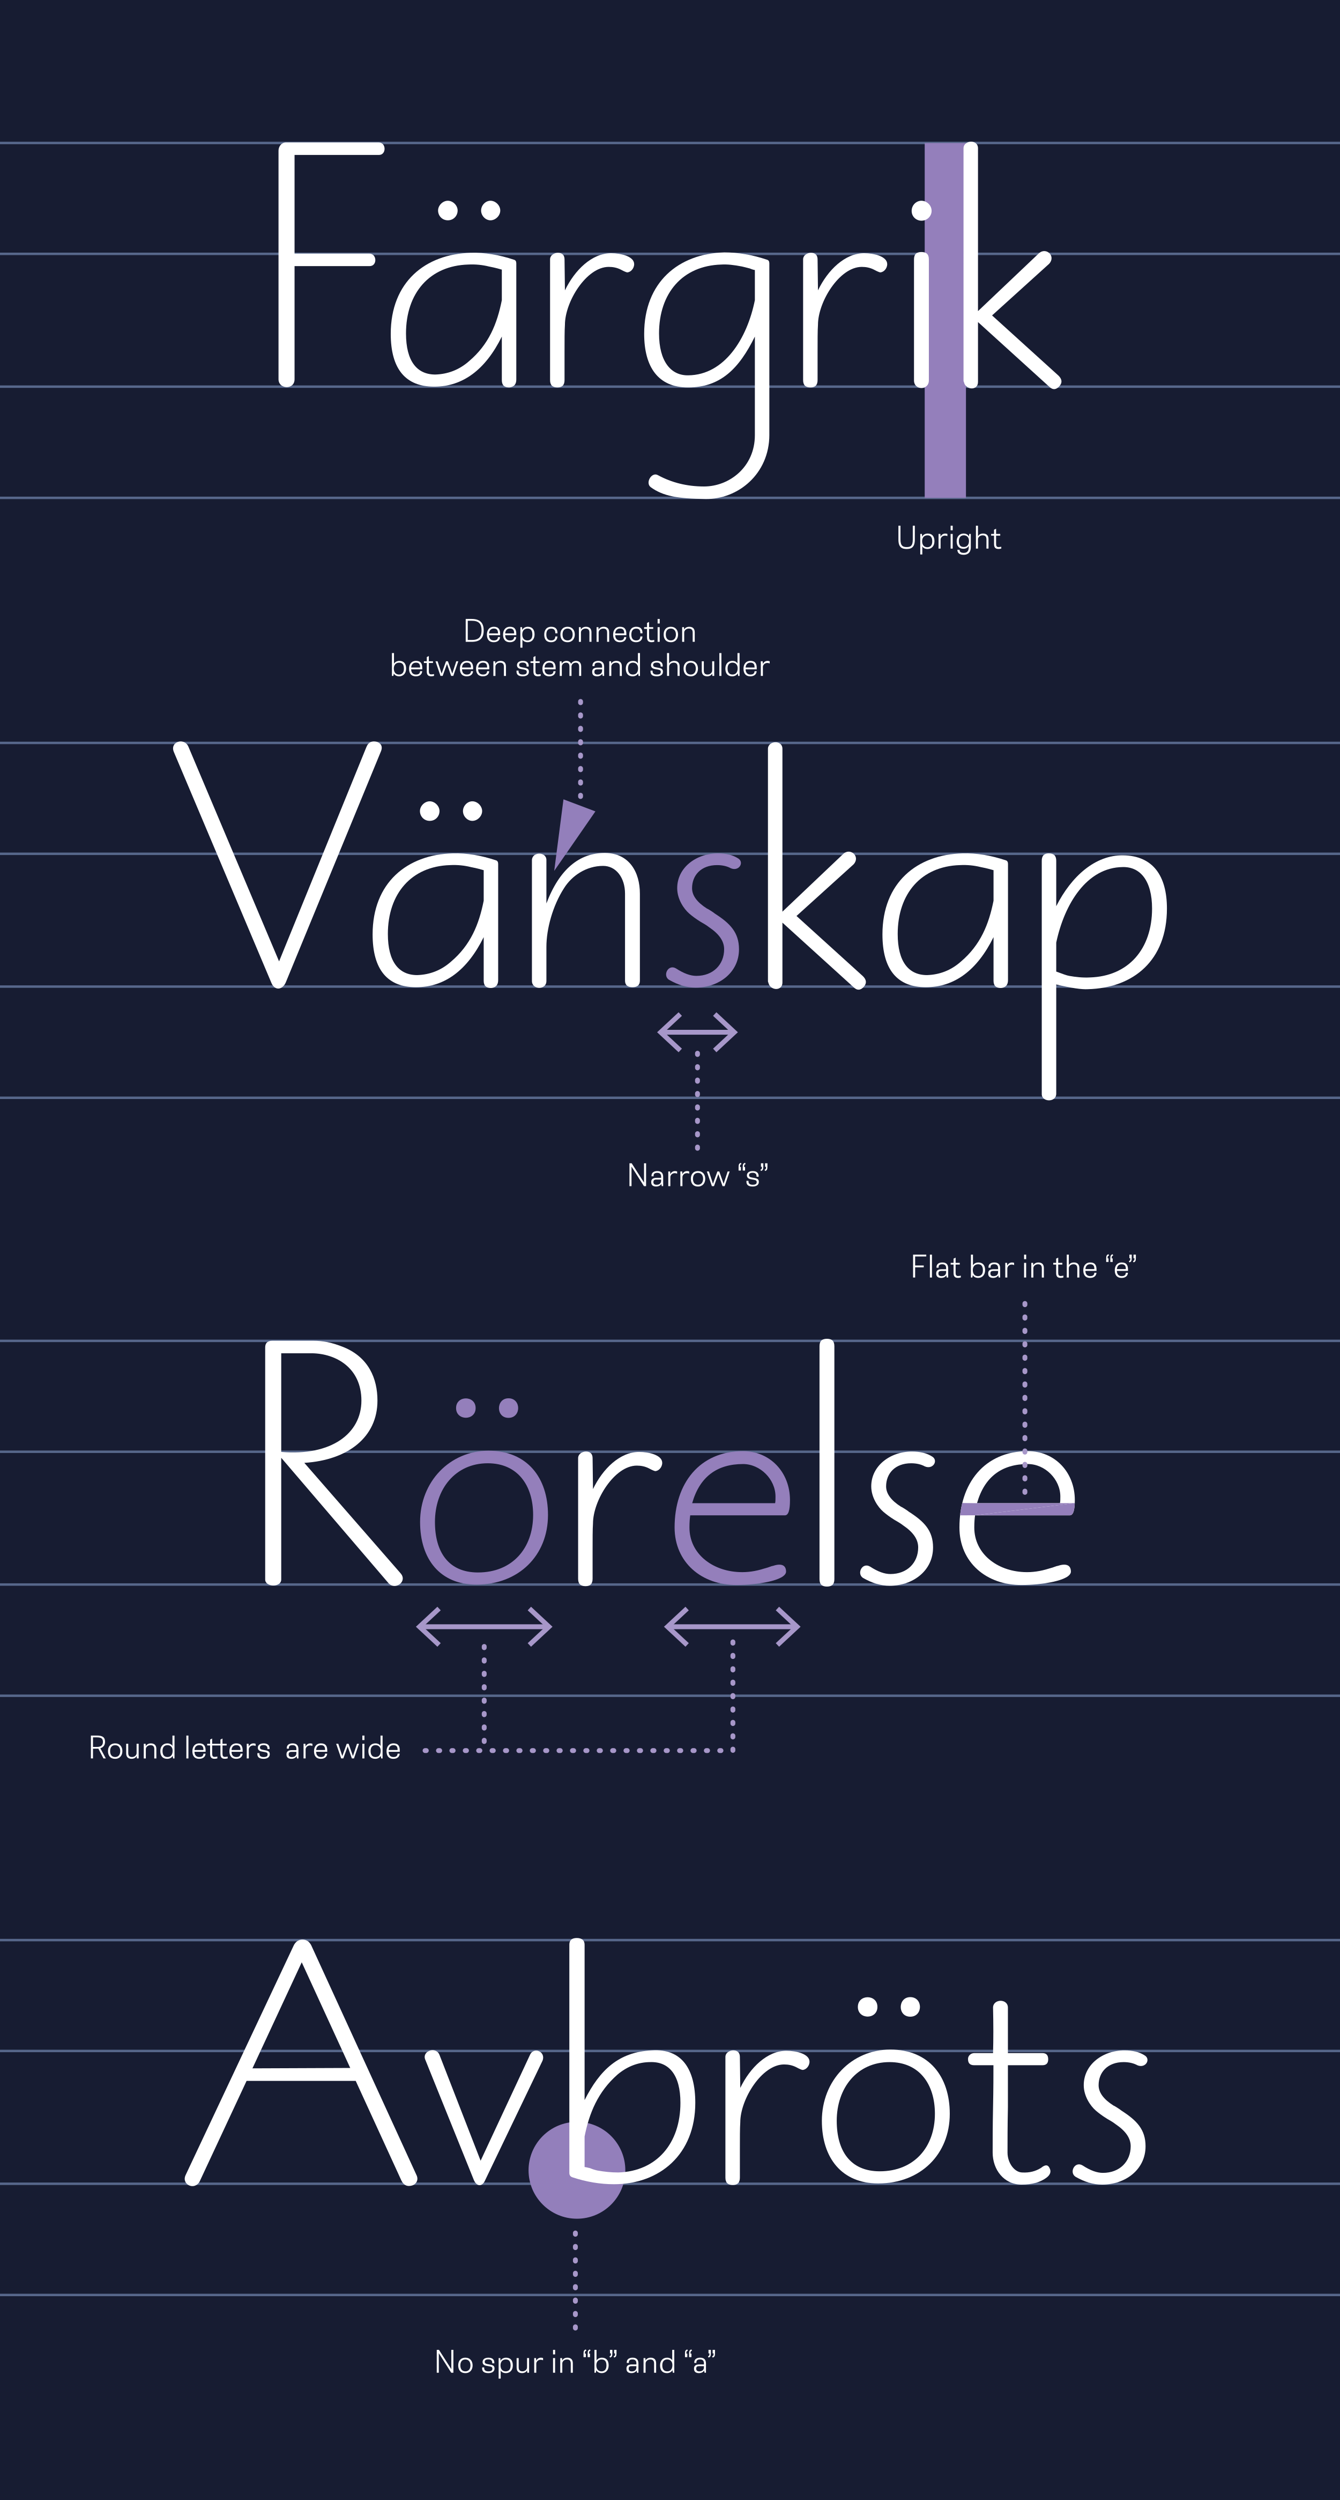 <?xml version="1.0" encoding="UTF-8"?><svg xmlns="http://www.w3.org/2000/svg" viewBox="0 0 1920 3580"><defs><style>.cls-1{fill:#fff;}.cls-2{fill:#937fbb;}.cls-3{fill:#a797c9;}.cls-4{fill:#171c32;}.cls-5{fill:#947fbb;}.cls-6,.cls-7{stroke:#a797c9;stroke-linecap:round;stroke-width:7px;}.cls-6,.cls-7,.cls-8{fill:none;stroke-miterlimit:10;}.cls-7{stroke-dasharray:0 0 1.74 17.45;}.cls-8{stroke:#57678b;stroke-width:3.5px;}</style></defs><g id="Background"><rect class="cls-4" width="1920" height="3580"/></g><g id="Horizontal_Guides"><line class="cls-8" y1="204.72" x2="1920" y2="204.72"/><line class="cls-8" y1="363.48" x2="1920" y2="363.48"/><line class="cls-8" x1="1920" y1="553.63" y2="553.63"/><line class="cls-8" y1="712.86" x2="1920" y2="712.86"/><line class="cls-8" y1="1063.74" x2="1920" y2="1063.74"/><line class="cls-8" y1="1222.51" x2="1920" y2="1222.51"/><line class="cls-8" x1="1920" y1="1412.66" y2="1412.66"/><line class="cls-8" y1="1571.89" x2="1920" y2="1571.89"/><line class="cls-8" y1="1919.93" x2="1920" y2="1919.93"/><line class="cls-8" y1="2078.69" x2="1920" y2="2078.69"/><line class="cls-8" x1="1920" y1="2268.84" y2="2268.84"/><line class="cls-8" y1="2428.07" x2="1920" y2="2428.07"/><line class="cls-8" y1="2777.93" x2="1920" y2="2777.93"/><line class="cls-8" y1="2936.69" x2="1920" y2="2936.69"/><line class="cls-8" x1="1920" y1="3126.84" y2="3126.84"/><line class="cls-8" y1="3286.07" x2="1920" y2="3286.07"/></g><g id="Info"><circle class="cls-2" cx="826.66" cy="3107.57" r="69.33"/><rect class="cls-5" x="1324.96" y="204.79" width="59.11" height="508.14"/><path class="cls-1" d="m422.05,221.86v141.24h107.05c11.21,0,11.77,17.93.56,17.93h-107.61v161.97c0,15.69-22.98,14.57-22.98,0V215.69c0-6.16,4.48-11.77,10.65-11.77h132.83c11.21,0,11.21,17.93.56,17.93h-121.06Z"/><path class="cls-1" d="m719.04,544.12v-62.21c-23.54,47.64-56.05,71.74-96.96,71.74s-62.21-25.22-62.21-75.66c0-73.98,49.32-114.33,114.89-116.02,19.62-.56,40.35,2.8,62.21,10.09,1.68.56,2.8,2.24,2.8,5.04v166.46c0,6.73-3.36,10.65-10.09,11.21-7.29,0-10.65-3.36-10.65-10.65Zm0-158.05c-9.53-2.8-15.69-3.92-18.5-4.48-8.97-2.24-19.05-3.36-29.7-2.8-55.49,1.68-89.11,40.91-89.11,98.64,0,39.79,15.69,58.85,42.03,58.85,17.93-.56,34.19-6.73,48.2-19.06,28.58-24.1,40.35-53.8,47.08-87.43v-43.72Zm-63.33-84.63c0,7.29-5.6,14.01-14.01,14.01s-14.01-6.73-14.01-14.01,6.72-14.01,14.01-14.01,14.01,6.73,14.01,14.01Zm61.09,0c0,7.29-6.72,14.01-14.01,14.01s-13.45-6.73-13.45-14.01,6.16-14.01,13.45-14.01,14.01,6.73,14.01,14.01Z"/><path class="cls-1" d="m889.59,386.07c-5.6-2.8-11.21-3.92-17.37-3.92-31.95,0-62.77,49.88-62.77,82.95-.56,8.41-.56,21.86-.56,39.23v39.79c0,7.29-3.36,10.65-10.09,10.65-7.29,0-10.65-3.36-10.65-10.65v-172.62c0-6.16,6.16-9.53,11.21-9.53,6.17,0,9.53,3.36,9.53,9.53l.56,44.28c14.01-29.14,38.67-53.24,66.13-53.24,14.01,0,33.07,4.49,33.07,15.69,0,6.16-5.04,11.77-10.09,11.77-.56,0-3.92-1.12-8.97-3.92Z"/><path class="cls-1" d="m1102.35,622.59c0,56.05-44.84,92.48-91.36,91.91-39.79-.56-60.53-3.92-78.47-16.81-8.41-6.16,1.12-22.42,10.09-17.38,19.62,10.65,41.47,16.25,66.13,16.25,36.43,0,72.86-28.02,72.86-73.42v-141.23c-22.42,45.4-48.76,72.86-95.84,72.86-42.6,0-62.77-29.14-62.77-76.78,0-73.98,49.32-114.89,114.89-116.58,19.62,0,40.35,3.36,61.65,10.65,1.68.56,2.8,2.24,2.8,5.04v245.48Zm-20.74-235.95c-.56,0-3.36-.56-7.29-2.24-4.48-1.12-8.41-2.24-11.21-2.8-11.21-2.24-21.3-3.36-29.71-2.8-55.49,1.68-89.11,40.91-89.11,98.64,0,39.79,16.81,60.53,42.03,59.97,51.56-.56,84.07-52.12,95.28-107.61v-43.16Z"/><path class="cls-1" d="m1252.16,386.07c-5.6-2.8-11.21-3.92-17.37-3.92-31.95,0-62.77,49.88-62.77,82.95-.56,8.41-.56,21.86-.56,39.23v39.79c0,7.29-3.36,10.65-10.09,10.65-7.29,0-10.65-3.36-10.65-10.65v-172.62c0-6.16,6.16-9.53,11.21-9.53,6.16,0,9.53,3.36,9.53,9.53l.56,44.28c14.01-29.14,38.67-53.24,66.13-53.24,14.01,0,33.07,4.49,33.07,15.69,0,6.16-5.04,11.77-10.09,11.77-.56,0-3.92-1.12-8.97-3.92Z"/><path class="cls-1" d="m1306.25,302c0-8.4,6.73-14.57,14.01-14.57s14.57,6.17,14.57,14.57c0,7.29-6.17,14.01-14.57,14.01-7.29,0-14.01-5.6-14.01-14.01Zm3.36,69.5c0-7.29,3.36-10.65,10.65-10.65s10.65,3.36,10.65,10.65v173.18c0,14.57-21.3,14.57-21.3,0v-173.18Z"/><path class="cls-1" d="m1503.31,553.65l-102-92.48v85.75c0,12.89-17.93,11.77-20.18,0-.56-.56-.56-1.68-.56-2.8V212.33c0-11.77,20.74-13.45,20.74,0v233.15l87.43-82.95c10.09-8.97,24.66,3.92,14.57,15.13l-81.83,73.98,95.28,86.31c5.04,5.04,5.6,10.09,1.12,15.13-4.48,5.04-9.53,5.61-14.57.56Z"/><path class="cls-1" d="m409.4,1406.85c-5.04,11.21-16.25,11.77-20.74,0l-139.55-330.11c-6.16-14.57,14.57-21.3,20.74-7.85l130.03,307.69,124.98-306.57c2.8-7.29,7.85-9.53,15.13-7.85,6.16,2.24,8.4,6.73,6.16,12.89l-136.75,331.79Z"/><path class="cls-1" d="m693.06,1404.04v-62.21c-23.54,47.64-56.05,71.74-96.96,71.74s-62.21-25.22-62.21-75.66c0-73.98,49.32-114.33,114.89-116.02,19.62-.56,40.35,2.8,62.21,10.09,1.68.56,2.8,2.24,2.8,5.04v166.46c0,6.73-3.36,10.65-10.09,11.21-7.29,0-10.65-3.36-10.65-10.65Zm0-158.05c-9.53-2.8-15.69-3.92-18.5-4.48-8.97-2.24-19.05-3.36-29.7-2.8-55.49,1.68-89.11,40.91-89.11,98.64,0,39.79,15.69,58.85,42.03,58.85,17.93-.56,34.19-6.73,48.2-19.06,28.58-24.1,40.35-53.8,47.08-87.43v-43.72Zm-63.33-84.63c0,7.29-5.6,14.01-14.01,14.01s-14.01-6.73-14.01-14.01,6.72-14.01,14.01-14.01,14.01,6.73,14.01,14.01Zm61.09,0c0,7.29-6.72,14.01-14.01,14.01s-13.45-6.73-13.45-14.01,6.16-14.01,13.45-14.01,14.01,6.73,14.01,14.01Z"/><path class="cls-1" d="m895.56,1279.62c0-22.98-12.89-39.79-31.38-39.79-24.1,0-44.84,14.01-56.05,31.95-16.25,25.22-25.22,58.29-25.22,84.07v48.76c0,13.45-20.74,12.89-20.74,0v-172.62c0-12.89,20.74-12.89,20.74-.56v62.21c18.5-48.76,47.08-72.86,84.63-72.3,34.19.56,49.32,27.46,49.32,58.29v124.42c0,6.17-3.36,9.53-10.65,9.53s-10.65-3.36-10.65-9.53v-124.42Z"/><path class="cls-5" d="m958.55,1402.92c-9.53-6.17-1.12-22.98,10.09-16.25,11.21,7.29,20.74,10.65,29.14,10.65,24.1,0,39.79-16.25,39.79-38.11,0-11.77-7.29-21.86-21.29-31.38-5.04-3.92-9.53-6.17-12.33-7.85-7.29-4.49-12.33-8.41-16.25-11.77-7.85-6.73-17.38-20.74-17.38-36.43,0-29.71,27.46-49.88,58.29-49.88,11.77,0,21.3,2.24,29.15,7.29,8.97,5.6,1.12,19.06-10.65,14.01-5.04-2.8-11.77-4.49-19.62-4.49-22.98,0-35.87,14.57-35.87,33.07,0,10.65,7.29,20.18,21.3,29.14,1.68.56,3.92,2.24,6.72,3.92,2.8,1.68,4.49,3.36,5.6,3.92,20.74,13.45,33.63,26.34,33.63,50.44,0,33.63-29.14,54.93-62.21,54.93-12.89,0-25.22-3.92-38.11-11.21Z"/><path class="cls-1" d="m1223.09,1413.57l-102-92.48v85.75c0,12.89-17.93,11.77-20.18,0-.56-.56-.56-1.68-.56-2.8v-331.79c0-11.77,20.74-13.45,20.74,0v233.15l87.43-82.95c10.09-8.97,24.66,3.92,14.57,15.13l-81.83,73.98,95.28,86.31c5.04,5.04,5.6,10.09,1.12,15.13-4.48,5.04-9.53,5.61-14.57.56Z"/><path class="cls-1" d="m1423.57,1404.04v-62.21c-23.54,47.64-56.05,71.74-96.96,71.74s-62.21-25.22-62.21-75.66c0-73.98,49.32-114.33,114.89-116.02,19.62-.56,40.35,2.8,62.21,10.09,1.68.56,2.8,2.24,2.8,5.04v166.46c0,6.73-3.36,10.65-10.09,11.21-7.29,0-10.65-3.36-10.65-10.65Zm0-158.05c-9.53-2.8-15.69-3.92-18.5-4.48-8.97-2.24-19.05-3.36-29.7-2.8-55.49,1.68-89.11,40.91-89.11,98.64,0,39.79,15.69,58.85,42.03,58.85,17.93-.56,34.19-6.73,48.2-19.06,28.58-24.1,40.35-53.8,47.08-87.43v-43.72Z"/><path class="cls-1" d="m1513.41,1409.65v156.37c0,12.89-20.74,12.33-20.74.56v-334.03c0-7.29,3.36-10.65,10.09-10.65,7.29,0,10.65,3.36,10.65,10.65v65.01c21.86-43.16,56.05-73.42,95.84-72.86,42.6.56,62.77,29.15,62.77,76.22,0,73.98-47.64,113.77-113.21,115.45-8.97.56-24.1-1.68-45.4-6.72Zm0-59.97v41.47c8.97,3.36,15.13,5.6,18.5,6.17,9.53,1.68,19.62,2.8,29.7,2.24,55.49-1.68,89.11-40.91,89.11-98.64,0-39.79-16.81-59.97-42.03-59.41-51.56.56-83.51,52.68-95.28,108.17Z"/><path class="cls-1" d="m573.89,2252.67c10.65,11.77-7.85,25.22-17.38,14.01l-153.56-179.35v174.3c0,11.77-22.98,11.21-22.98,0v-332.35c0-6.17,3.36-9.53,10.09-9.53h58.85c13.45,0,26.34,2.24,44.28,9.53,34.75,14.57,47.64,44.27,47.64,76.22,0,52.12-42.03,85.19-104.8,89.11l137.87,158.05Zm-170.94-314.98v141.24c71.74,6.17,114.89-26.34,114.89-73.42s-36.43-67.25-70.62-67.82h-44.27Z"/><path class="cls-5" d="m601.91,2179.25c0-57.73,42.6-102,98.08-102s85.19,38.67,85.19,91.92c0,58.29-42.03,99.76-102.56,99.76-52.12,0-80.71-36.43-80.71-89.67Zm21.3,0c0,42.6,19.05,72.3,61.65,72.3,49.32,0,79.02-34.75,79.02-82.38,0-42.6-22.42-73.98-65.01-73.98-46.52,0-75.66,36.99-75.66,84.07Zm30.27-163.09c0-18.49,28.02-18.49,28.02,0s-28.02,18.49-28.02,0Zm75.1-14.01c18.5,0,18.5,28.02,0,28.02s-17.93-28.02,0-28.02Z"/><path class="cls-1" d="m929.79,2102.47c-5.6-2.8-11.21-3.92-17.37-3.92-31.95,0-62.77,49.88-62.77,82.95-.56,8.41-.56,21.86-.56,39.23v39.79c0,7.29-3.36,10.65-10.09,10.65-7.29,0-10.65-3.36-10.65-10.65v-172.62c0-6.16,6.16-9.53,11.21-9.53,6.16,0,9.53,3.36,9.53,9.53l.56,44.28c14.01-29.14,38.67-53.24,66.13-53.24,14.01,0,33.07,4.49,33.07,15.69,0,6.16-5.04,11.77-10.09,11.77-.56,0-3.92-1.12-8.97-3.92Z"/><path class="cls-5" d="m988.98,2169.73c-.56,3.92-1.12,9.53-1.12,17.38,0,37.55,32.51,62.21,71.18,63.89,11.77.56,23.54-1.12,35.87-5.04,1.68-.56,4.49-1.12,7.29-2.24,2.8-1.12,5.04-1.68,5.61-1.68,3.36-1.12,6.16-1.68,8.97-1.68,6.16,0,9.53,3.36,9.53,10.09-.56,12.89-42.6,19.05-70.06,19.05-51,.56-89.67-32.51-89.67-82.38,0-63.33,35.87-109.29,98.08-109.29,38.67,0,67.25,30.26,67.25,70.06,0,14.57-2.24,21.86-7.29,21.86h-135.63Zm2.8-17.38h118.82c.56-2.24.56-5.6.56-9.53,0-24.66-21.86-46.52-46.52-46.52-37.55,0-62.21,18.49-72.86,56.05Z"/><path class="cls-1" d="m1174.22,1927.61c0-7.29,3.36-10.65,10.65-10.65s10.65,3.36,10.65,10.65v333.47c0,7.29-3.36,10.65-10.65,10.65s-10.65-3.36-10.65-10.65v-333.47Z"/><path class="cls-1" d="m1236.59,2259.4c-9.53-6.17-1.12-22.98,10.09-16.25,11.21,7.29,20.74,10.65,29.14,10.65,24.1,0,39.79-16.25,39.79-38.11,0-11.77-7.29-21.86-21.3-31.38-5.04-3.92-9.53-6.17-12.33-7.85-7.29-4.49-12.33-8.41-16.25-11.77-7.85-6.73-17.38-20.74-17.38-36.43,0-29.71,27.46-49.88,58.29-49.88,11.77,0,21.3,2.24,29.15,7.29,8.97,5.6,1.12,19.06-10.65,14.01-5.04-2.8-11.77-4.49-19.62-4.49-22.98,0-35.87,14.57-35.87,33.07,0,10.65,7.29,20.18,21.3,29.14,1.68.56,3.92,2.24,6.72,3.92,2.8,1.68,4.49,3.36,5.61,3.92,20.74,13.45,33.63,26.34,33.63,50.44,0,33.63-29.14,54.93-62.21,54.93-12.89,0-25.22-3.92-38.11-11.21Z"/><path class="cls-1" d="m1397.11,2169.73c-.56,3.92-1.12,9.53-1.12,17.38,0,37.55,32.51,62.21,71.18,63.89,11.77.56,23.54-1.12,35.87-5.04,1.68-.56,4.49-1.12,7.29-2.24,2.8-1.12,5.04-1.68,5.61-1.68,3.36-1.12,6.16-1.68,8.97-1.68,6.16,0,9.53,3.36,9.53,10.09-.56,12.89-42.6,19.05-70.06,19.05-51,.56-89.67-32.51-89.67-82.38,0-63.33,35.87-109.29,98.08-109.29,38.67,0,67.25,30.26,67.25,70.06,0,14.57-2.24,21.86-7.29,21.86h-135.63Zm2.8-17.38h118.82c.56-2.24.56-5.6.56-9.53,0-24.66-21.86-46.52-46.52-46.52-37.55,0-62.21,18.49-72.86,56.05Z"/><path class="cls-1" d="m575.25,3122.45l-65.57-142.92h-156.37l-67.25,144.04c-7.29,13.45-26.34,4.48-20.18-8.97l155.25-329.55c2.8-5.04,6.73-7.85,12.33-7.85s9.53,2.8,12.33,7.85l151.32,330.11c2.8,6.73-1.12,12.33-6.16,14.01-7.29,2.24-12.33,0-15.69-6.73Zm-142.91-312.74l-70.62,151.88,140.11-.56-69.49-151.32Z"/><path class="cls-1" d="m694.81,3122.45c-3.92,8.41-11.21,8.97-15.69-.56l-69.5-172.06c-6.16-12.89,15.13-20.74,20.18-7.29l58.85,151.32,70.62-151.32c5.6-12.89,23.54-4.49,17.93,8.4l-82.39,171.5Z"/><path class="cls-1" d="m819.69,3117.41c-2.8-1.12-3.92-3.36-3.92-6.16v-326.75c0-6.16,3.36-9.53,10.65-9.53s11.21,3.36,11.21,9.53v222.51c21.86-43.16,48.76-68.94,96.4-71.18,42.6-2.8,62.21,26.34,62.21,75.1,0,73.98-51,116.58-116.58,116.58-19.62,0-39.79-3.36-59.97-10.09Zm65.01-146.84c-28.02,24.66-40.35,54.93-47.08,88.55v43.71c.56,0,3.36.56,7.85,1.68,3.93,1.68,7.85,2.8,10.65,3.36,9.53,1.68,19.06,2.8,29.71,2.8,55.49-1.68,89.11-42.03,89.11-99.76,0-39.79-16.25-58.85-42.6-58.29-17.93,0-33.63,6.17-47.64,17.93Z"/><path class="cls-1" d="m1140.83,2959.92c-5.6-2.8-11.21-3.92-17.37-3.92-31.95,0-62.77,49.88-62.77,82.95-.56,8.41-.56,21.86-.56,39.23v39.79c0,7.29-3.36,10.65-10.09,10.65-7.29,0-10.65-3.36-10.65-10.65v-172.62c0-6.16,6.16-9.53,11.21-9.53,6.17,0,9.53,3.36,9.53,9.53l.56,44.28c14.01-29.14,38.67-53.24,66.13-53.24,14.01,0,33.07,4.49,33.07,15.69,0,6.16-5.04,11.77-10.09,11.77-.56,0-3.92-1.12-8.97-3.92Z"/><path class="cls-1" d="m1177.6,3036.7c0-57.73,42.6-102,98.08-102s85.19,38.67,85.19,91.92c0,58.29-42.03,99.76-102.56,99.76-52.12,0-80.71-36.43-80.71-89.67Zm21.3,0c0,42.6,19.05,72.3,61.65,72.3,49.32,0,79.02-34.75,79.02-82.38,0-42.6-22.42-73.98-65.01-73.98-46.52,0-75.66,36.99-75.66,84.07Zm30.27-163.09c0-18.49,28.02-18.49,28.02,0s-28.02,18.49-28.02,0Zm75.1-14.01c18.5,0,18.5,28.02,0,28.02s-17.93-28.02,0-28.02Z"/><path class="cls-1" d="m1422.31,3082.1c0-16.25,0-37.55.56-65.01.56-26.9.56-47.08.56-59.97h-27.46c-6.17,0-8.97-2.8-8.97-8.97,0-4.49,3.92-8.41,8.97-8.41h26.9c.56-19.62.56-41.47,0-65.01,0-12.89,21.3-13.45,21.3,0v65.01h49.32c5.6,0,8.41,2.8,8.41,8.97,0,5.6-2.8,8.41-8.41,8.41h-49.32v59.97c-.56,27.46-.56,48.76-.56,65.01,0,15.13,10.09,28.58,21.3,28.58,10.09.56,19.06-1.68,26.9-6.72,6.17-5.04,10.09-4.49,12.33,1.12,2.24,4.49.56,8.97-4.48,12.89-8.97,6.73-20.74,10.09-35.87,10.09-25.22,0-41.48-21.3-41.48-45.96Z"/><path class="cls-1" d="m1541.07,3116.85c-9.53-6.17-1.12-22.98,10.09-16.25,11.21,7.29,20.74,10.65,29.14,10.65,24.1,0,39.79-16.25,39.79-38.11,0-11.77-7.29-21.86-21.3-31.38-5.04-3.92-9.53-6.17-12.33-7.85-7.29-4.49-12.33-8.41-16.25-11.77-7.85-6.73-17.38-20.74-17.38-36.43,0-29.71,27.46-49.88,58.29-49.88,11.77,0,21.3,2.24,29.15,7.29,8.97,5.6,1.12,19.06-10.65,14.01-5.04-2.8-11.77-4.49-19.62-4.49-22.98,0-35.87,14.57-35.87,33.07,0,10.65,7.29,20.18,21.3,29.14,1.68.56,3.92,2.24,6.72,3.92,2.8,1.68,4.49,3.36,5.61,3.92,20.74,13.45,33.63,26.34,33.63,50.44,0,33.63-29.14,54.93-62.21,54.93-12.89,0-25.22-3.92-38.11-11.21Z"/><path class="cls-1" d="m1287.29,772.71v-19.95h2.94v19.95c0,9.41,4.07,10.63,8.86,10.63s8.78-1.01,8.78-10.63v-19.95h2.94v19.62c0,11.64-5.33,13.69-11.76,13.69s-11.76-2.06-11.76-13.36Z"/><path class="cls-1" d="m1318.58,764.52h2.39l.34,3.86h.08c1.13-2.48,4.03-4.41,7.86-4.41,6.3,0,9.66,3.99,9.66,11.01s-4.28,11.09-9.87,11.09c-3.78,0-6.39-1.6-7.44-3.7h-.08v11.55h-2.94v-29.41Zm17.18,10.63c0-7.18-3.4-8.61-6.93-8.61-4.24,0-7.56,2.73-7.56,8.44,0,6.01,3.44,8.57,7.43,8.57,3.03,0,7.06-1.47,7.06-8.4Z"/><path class="cls-1" d="m1344.79,764.52h2.6l.29,3.91c1.01-2.14,3.07-4.45,6.76-4.45,1.26,0,2.18.21,3.02.55v3.15c-1.13-.5-2.1-.76-3.4-.76-3.74,0-6.34,2.81-6.34,5.75v12.85h-2.94v-21Z"/><path class="cls-1" d="m1362.1,752.76h2.98v6.51h-2.98v-6.51Zm0,11.76h2.94v21h-2.94v-21Z"/><path class="cls-1" d="m1371.8,787.33v-.13h3.11v.13c0,2.9,1.93,4.33,6.13,4.33,4.79,0,7.02-2.94,7.02-7.86v-2.1h-.08c-1.09,2.18-3.65,4.07-7.48,4.07-6.3,0-9.75-3.99-9.75-10.71,0-7.1,4.37-11.09,9.96-11.09,3.78,0,6.55,1.81,7.56,4.12h.13l.29-3.57h2.31v19.16c0,5.88-2.81,10.71-10.33,10.71-6.3,0-8.86-2.98-8.86-7.06Zm16.59-12.77c0-5.5-3.36-8.07-7.35-8.07-3.02,0-7.14,1.47-7.14,8.4s3.57,8.32,7.1,8.32c4.24,0,7.39-2.73,7.39-8.65Z"/><path class="cls-1" d="m1398.34,752.76h2.94v15.16c1.05-2.1,3.28-3.95,7.31-3.95,4.75,0,7.77,2.52,7.77,7.94v13.61h-2.94v-13.27c0-4.33-2.14-5.71-5.5-5.71-3.82,0-6.64,2.69-6.64,5.63v13.36h-2.94v-32.77Z"/><path class="cls-1" d="m1434.67,782.84v2.6c-.76.21-2.14.59-4.03.59-3.82,0-6.34-1.6-6.34-6.89v-12.18h-4.16v-2.44h4.16v-6.05l2.94-1.43v7.48h5.92v2.44h-5.92v11.8c0,2.81.76,4.58,3.4,4.58,1.6,0,3.23-.29,4.03-.5Z"/><line class="cls-6" x1="603.51" y1="2329.25" x2="784.07" y2="2329.25"/><polygon class="cls-3" points="626.7 2357.88 631.48 2352.76 606.19 2329.26 631.48 2305.76 626.7 2300.63 595.91 2329.26 626.7 2357.88"/><polygon class="cls-3" points="760.88 2357.88 756.1 2352.76 781.39 2329.26 756.1 2305.76 760.88 2300.63 791.66 2329.26 760.88 2357.88"/><line class="cls-6" x1="958.95" y1="2329.25" x2="1139.52" y2="2329.25"/><polygon class="cls-3" points="982.14 2357.88 986.92 2352.76 961.64 2329.26 986.92 2305.76 982.14 2300.63 951.36 2329.26 982.14 2357.88"/><polygon class="cls-3" points="1116.32 2357.88 1111.55 2352.76 1136.83 2329.26 1111.55 2305.76 1116.32 2300.63 1147.11 2329.26 1116.32 2357.88"/><line class="cls-7" x1="693.79" y1="2493.59" x2="693.79" y2="2351.01"/><polyline class="cls-7" points="1050.13 2351.01 1050.13 2506.59 595.91 2506.59"/><path class="cls-1" d="m130.25,2485.07h8.61c7.94,0,11.64,2.44,11.64,8.86,0,4.58-2.18,7.98-6.76,9.33l7.85,14.53v.04h-3.32l-7.35-14.03c-.67.04-1.34.08-2.1.08h-5.59v13.95h-2.98v-32.77Zm8.74,16.3c6.09,0,8.49-2.81,8.49-7.31,0-4.75-2.6-6.38-8.44-6.38h-5.8v13.69h5.75Z"/><path class="cls-1" d="m154.73,2507.33c0-6.22,3.32-11.05,10.38-11.05,6.6,0,10.25,4.83,10.25,11.05s-3.7,11.05-10.29,11.05c-7.27,0-10.33-4.83-10.33-11.05Zm17.56,0c0-5.33-2.9-8.49-7.23-8.49-4.75,0-7.27,3.15-7.27,8.49s2.56,8.49,7.27,8.49c4.33,0,7.23-3.15,7.23-8.49Z"/><path class="cls-1" d="m180.81,2510.44v-13.61h2.94v13.27c0,4.33,2.14,5.71,5.42,5.71,3.74,0,6.55-2.69,6.55-5.63v-13.36h2.94v21h-2.6l-.25-3.36h-.08c-.97,2.02-3.24,3.91-7.23,3.91-4.66,0-7.69-2.52-7.69-7.94Z"/><path class="cls-1" d="m206.01,2496.83h2.6l.29,3.49c1.01-2.14,3.28-4.03,7.35-4.03,4.75,0,7.77,2.52,7.77,7.94v13.61h-2.94v-13.27c0-4.33-2.14-5.71-5.5-5.71-3.82,0-6.64,2.69-6.64,5.63v13.36h-2.94v-21Z"/><path class="cls-1" d="m229.7,2507.37c0-7.1,4.28-11.09,10.04-11.09,3.7,0,6.22,1.6,7.31,3.74h.04v-14.95h2.94v32.77h-1.97l-.67-3.61h-.08c-1.18,2.31-3.95,4.16-7.77,4.16-6.3,0-9.83-3.99-9.83-11.01Zm17.64-.5c0-5.5-3.36-8.07-7.35-8.07-3.11,0-7.14,1.47-7.14,8.4s3.61,8.61,7.14,8.61c4.24,0,7.35-2.73,7.35-8.95Z"/><path class="cls-1" d="m267.04,2485.07h2.94v32.77h-2.94v-32.77Z"/><path class="cls-1" d="m294.59,2508.34h-15.96c.17,4.79,2.48,7.48,6.93,7.48,3.82,0,5.67-1.43,5.96-4.83h2.98c-.29,4.24-3.28,7.39-9.03,7.39-7.06,0-9.83-4.66-9.83-10.88s3.23-11.22,10-11.22,8.95,3.99,8.95,10.21v1.85Zm-3.11-2.98c0-4.45-1.72-6.55-5.92-6.55s-6.55,2.65-6.89,6.97h12.81v-.42Z"/><path class="cls-1" d="m301.06,2511.45v-12.18h-4.16v-2.44h4.16v-6.05l2.94-1.43v7.48h11.85v-6.05l2.94-1.43v7.48h5.92v2.44h-5.92v11.8c0,2.82.76,4.58,3.4,4.58,1.6,0,3.23-.29,4.03-.5v2.6c-.76.21-2.14.59-4.03.59-3.82,0-6.34-1.6-6.34-6.89v-12.18h-11.85v11.8c0,2.82.76,4.58,3.4,4.58,1.6,0,3.23-.29,4.03-.5v2.6c-.76.21-2.14.59-4.03.59-3.82,0-6.34-1.6-6.34-6.89Z"/><path class="cls-1" d="m347.68,2508.34h-15.96c.17,4.79,2.48,7.48,6.93,7.48,3.82,0,5.67-1.43,5.96-4.83h2.98c-.29,4.24-3.28,7.39-9.03,7.39-7.06,0-9.83-4.66-9.83-10.88s3.23-11.22,10-11.22,8.95,3.99,8.95,10.21v1.85Zm-3.11-2.98c0-4.45-1.72-6.55-5.92-6.55s-6.55,2.65-6.89,6.97h12.81v-.42Z"/><path class="cls-1" d="m353.56,2496.83h2.6l.29,3.91c1.01-2.14,3.07-4.45,6.76-4.45,1.26,0,2.18.21,3.02.55v3.15c-1.13-.5-2.1-.76-3.4-.76-3.74,0-6.34,2.81-6.34,5.75v12.85h-2.94v-21Z"/><path class="cls-1" d="m368.76,2511.41v-1.18h2.94v1.13c0,2.86,2.14,4.49,5.96,4.49s5.8-1.01,5.8-3.78c0-2.06-1.01-2.81-3.87-3.32l-4.62-.84c-3.02-.55-5.54-2.02-5.54-5.5,0-3.15,2.35-6.13,8.4-6.13s8.4,3.02,8.4,7.23v.88h-2.98v-.76c0-3.45-2.14-4.92-5.42-4.92-3.95,0-5.33,1.34-5.33,3.36s1.01,2.86,3.91,3.4l4.03.76c4.12.76,6.09,1.93,6.09,5.59,0,4.58-4.12,6.55-8.78,6.55-7.31,0-8.99-3.28-8.99-6.97Z"/><path class="cls-1" d="m410.47,2512.04c0-3.95,2.23-6.09,7.86-6.09h6.34v-1.72c0-2.98-1.26-5.42-5.46-5.42-3.95,0-5.33,1.51-5.33,4.12v.88h-2.98v-.84c0-5,4.2-6.68,8.32-6.68,5.8,0,8.4,2.86,8.4,8.44v13.11h-2.06l-.55-2.98h-.08c-1.26,1.89-3.7,3.53-7.35,3.53-4.91,0-7.1-2.31-7.1-6.34Zm14.2-1.85v-1.76h-7.02c-2.65,0-4.03.92-4.03,3.61,0,2.35,1.26,3.86,4.5,3.86,4.16,0,6.55-2.14,6.55-5.71Z"/><path class="cls-1" d="m434.95,2496.83h2.6l.29,3.91c1.01-2.14,3.07-4.45,6.76-4.45,1.26,0,2.18.21,3.02.55v3.15c-1.13-.5-2.1-.76-3.4-.76-3.74,0-6.34,2.81-6.34,5.75v12.85h-2.94v-21Z"/><path class="cls-1" d="m468.89,2508.34h-15.96c.17,4.79,2.48,7.48,6.93,7.48,3.82,0,5.67-1.43,5.96-4.83h2.98c-.29,4.24-3.28,7.39-9.03,7.39-7.06,0-9.83-4.66-9.83-10.88s3.23-11.22,10-11.22,8.95,3.99,8.95,10.21v1.85Zm-3.11-2.98c0-4.45-1.72-6.55-5.92-6.55s-6.55,2.65-6.89,6.97h12.81v-.42Z"/><path class="cls-1" d="m481.7,2496.87v-.04h2.98l5.75,17.48h.08l6.3-17.48h2.69l6.17,17.48h.08l5.75-17.48h2.86v.04l-7.18,20.96h-3.02l-5.97-17.05h-.08l-6.22,17.05h-3.02l-7.18-20.96Z"/><path class="cls-1" d="m519.2,2485.07h2.98v6.51h-2.98v-6.51Zm0,11.76h2.94v21h-2.94v-21Z"/><path class="cls-1" d="m527.85,2507.37c0-7.1,4.28-11.09,10.04-11.09,3.7,0,6.22,1.6,7.31,3.74h.04v-14.95h2.94v32.77h-1.97l-.67-3.61h-.08c-1.18,2.31-3.95,4.16-7.77,4.16-6.3,0-9.83-3.99-9.83-11.01Zm17.64-.5c0-5.5-3.36-8.07-7.35-8.07-3.11,0-7.14,1.47-7.14,8.4s3.61,8.61,7.14,8.61c4.24,0,7.35-2.73,7.35-8.95Z"/><path class="cls-1" d="m572.8,2508.34h-15.96c.17,4.79,2.48,7.48,6.93,7.48,3.82,0,5.67-1.43,5.96-4.83h2.98c-.29,4.24-3.28,7.39-9.03,7.39-7.06,0-9.83-4.66-9.83-10.88s3.23-11.22,10-11.22,8.95,3.99,8.95,10.21v1.85Zm-3.11-2.98c0-4.45-1.72-6.55-5.92-6.55s-6.55,2.65-6.89,6.97h12.81v-.42Z"/><path class="cls-5" d="m1539.95,2152.25l-21.22.1h-118.77l-21.2-.26c-1.34,5.41-2.49,11.54-3.13,17.65l21.48-.02"/><path class="cls-5" d="m1397.11,2169.74s0-.01,0-.02h135.63c4.51,0,6.77-5.84,7.2-17.48-.03,0-.05,0-.07,0"/><line class="cls-7" x1="1468.53" y1="2136.81" x2="1468.53" y2="1858.97"/><path class="cls-1" d="m1308.3,1796.47h18.86v2.6h-15.92v12.94h12.31v2.6h-12.31v14.62h-2.94v-32.77Z"/><path class="cls-1" d="m1332.4,1796.47h2.94v32.77h-2.94v-32.77Z"/><path class="cls-1" d="m1341.43,1823.44c0-3.95,2.23-6.09,7.86-6.09h6.34v-1.72c0-2.98-1.26-5.42-5.46-5.42-3.95,0-5.33,1.51-5.33,4.12v.88h-2.98v-.84c0-5,4.2-6.68,8.32-6.68,5.8,0,8.4,2.86,8.4,8.44v13.11h-2.06l-.54-2.98h-.08c-1.26,1.89-3.7,3.53-7.35,3.53-4.92,0-7.1-2.31-7.1-6.34Zm14.2-1.85v-1.76h-7.01c-2.65,0-4.03.92-4.03,3.61,0,2.35,1.26,3.86,4.5,3.86,4.16,0,6.55-2.14,6.55-5.71Z"/><path class="cls-1" d="m1376.67,1826.55v2.6c-.76.21-2.14.59-4.03.59-3.82,0-6.34-1.6-6.34-6.89v-12.18h-4.16v-2.44h4.16v-6.05l2.94-1.43v7.48h5.92v2.44h-5.92v11.8c0,2.81.76,4.58,3.4,4.58,1.6,0,3.23-.29,4.03-.5Z"/><path class="cls-1" d="m1393.98,1825.75h-.08l-.76,3.49h-1.97v-32.77h2.94v15.25h.04c1.26-2.31,4.07-4.03,7.69-4.03,6.3,0,9.66,3.99,9.66,11.01s-4.29,11.09-9.87,11.09c-3.78,0-6.55-1.64-7.65-4.03Zm14.37-6.89c0-7.18-3.4-8.61-6.93-8.61-4.24,0-7.56,2.73-7.56,8.44,0,6.01,3.44,8.57,7.43,8.57,3.03,0,7.06-1.47,7.06-8.4Z"/><path class="cls-1" d="m1415.9,1823.44c0-3.95,2.23-6.09,7.86-6.09h6.34v-1.72c0-2.98-1.26-5.42-5.46-5.42-3.95,0-5.33,1.51-5.33,4.12v.88h-2.98v-.84c0-5,4.2-6.68,8.32-6.68,5.8,0,8.4,2.86,8.4,8.44v13.11h-2.06l-.55-2.98h-.08c-1.26,1.89-3.7,3.53-7.35,3.53-4.92,0-7.1-2.31-7.1-6.34Zm14.2-1.85v-1.76h-7.01c-2.65,0-4.03.92-4.03,3.61,0,2.35,1.26,3.86,4.49,3.86,4.16,0,6.55-2.14,6.55-5.71Z"/><path class="cls-1" d="m1440.39,1808.24h2.6l.29,3.91c1.01-2.14,3.07-4.45,6.76-4.45,1.26,0,2.18.21,3.02.55v3.15c-1.13-.5-2.1-.76-3.4-.76-3.74,0-6.34,2.81-6.34,5.75v12.85h-2.94v-21Z"/><path class="cls-1" d="m1467.35,1796.47h2.98v6.51h-2.98v-6.51Zm0,11.76h2.94v21h-2.94v-21Z"/><path class="cls-1" d="m1477.68,1808.24h2.61l.29,3.49c1.01-2.14,3.28-4.03,7.35-4.03,4.75,0,7.77,2.52,7.77,7.94v13.61h-2.94v-13.27c0-4.33-2.14-5.71-5.5-5.71-3.82,0-6.64,2.69-6.64,5.63v13.36h-2.94v-21Z"/><path class="cls-1" d="m1523.67,1826.55v2.6c-.76.21-2.14.59-4.03.59-3.82,0-6.34-1.6-6.34-6.89v-12.18h-4.16v-2.44h4.16v-6.05l2.94-1.43v7.48h5.92v2.44h-5.92v11.8c0,2.81.76,4.58,3.4,4.58,1.6,0,3.23-.29,4.03-.5Z"/><path class="cls-1" d="m1528.5,1796.47h2.94v15.16c1.05-2.1,3.28-3.95,7.31-3.95,4.75,0,7.77,2.52,7.77,7.94v13.61h-2.94v-13.27c0-4.33-2.14-5.71-5.5-5.71-3.82,0-6.64,2.69-6.64,5.63v13.36h-2.94v-32.77Z"/><path class="cls-1" d="m1571.13,1819.75h-15.96c.17,4.79,2.48,7.48,6.93,7.48,3.82,0,5.67-1.43,5.96-4.83h2.98c-.29,4.24-3.28,7.39-9.03,7.39-7.06,0-9.83-4.66-9.83-10.88s3.23-11.22,10-11.22,8.95,3.99,8.95,10.21v1.85Zm-3.11-2.98c0-4.45-1.72-6.55-5.92-6.55s-6.55,2.65-6.89,6.97h12.81v-.42Z"/><path class="cls-1" d="m1588.35,1806.93h-3.36v-5.08c0-3.95.88-5.29,3.4-5.97l.67,1.85c-1.76.67-2.06,1.09-2.06,3.78v.34h1.34v5.08Zm5.92,0h-3.36v-5.08c0-3.95.88-5.29,3.4-5.97l.67,1.85c-1.76.67-2.06,1.09-2.06,3.78v.34h1.34v5.08Z"/><path class="cls-1" d="m1616.24,1819.75h-15.96c.17,4.79,2.48,7.48,6.93,7.48,3.82,0,5.67-1.43,5.96-4.83h2.98c-.29,4.24-3.28,7.39-9.03,7.39-7.06,0-9.83-4.66-9.83-10.88s3.23-11.22,10-11.22,8.95,3.99,8.95,10.21v1.85Zm-3.11-2.98c0-4.45-1.72-6.55-5.92-6.55s-6.55,2.65-6.89,6.97h12.81v-.42Z"/><path class="cls-1" d="m1617.5,1805.67c1.76-.67,2.06-1.09,2.06-3.78v-.34h-1.34v-5.08h3.36v5.08c0,3.95-.88,5.29-3.4,5.97l-.67-1.85Zm5.92,0c1.76-.67,2.06-1.09,2.06-3.78v-.34h-1.34v-5.08h3.36v5.08c0,3.95-.88,5.29-3.4,5.97l-.67-1.85Z"/><path class="cls-1" d="m625.8,3364.66h3.15l17.69,27.6h.04v-27.6h2.94v32.77h-3.07l-17.77-27.93h-.04v27.93h-2.94v-32.77Z"/><path class="cls-1" d="m656.54,3386.92c0-6.22,3.32-11.05,10.38-11.05,6.6,0,10.25,4.83,10.25,11.05s-3.7,11.05-10.29,11.05c-7.27,0-10.33-4.83-10.33-11.05Zm17.56,0c0-5.33-2.9-8.49-7.22-8.49-4.75,0-7.27,3.15-7.27,8.49s2.56,8.49,7.27,8.49c4.33,0,7.22-3.15,7.22-8.49Z"/><path class="cls-1" d="m690.81,3391v-1.18h2.94v1.13c0,2.86,2.14,4.49,5.96,4.49s5.8-1.01,5.8-3.78c0-2.06-1.01-2.81-3.87-3.32l-4.62-.84c-3.02-.55-5.54-2.02-5.54-5.5,0-3.15,2.35-6.13,8.4-6.13s8.4,3.02,8.4,7.23v.88h-2.98v-.76c0-3.45-2.14-4.92-5.42-4.92-3.95,0-5.34,1.34-5.34,3.36s1.01,2.86,3.91,3.4l4.03.76c4.12.76,6.09,1.93,6.09,5.59,0,4.58-4.12,6.55-8.78,6.55-7.31,0-8.99-3.28-8.99-6.97Z"/><path class="cls-1" d="m714.46,3376.42h2.39l.34,3.87h.08c1.13-2.48,4.03-4.41,7.86-4.41,6.3,0,9.66,3.99,9.66,11.01s-4.29,11.09-9.87,11.09c-3.78,0-6.39-1.6-7.44-3.7h-.08v11.55h-2.94v-29.41Zm17.18,10.63c0-7.18-3.4-8.61-6.93-8.61-4.24,0-7.56,2.73-7.56,8.44,0,6.01,3.44,8.57,7.43,8.57,3.03,0,7.06-1.47,7.06-8.4Z"/><path class="cls-1" d="m740.25,3390.03v-13.61h2.94v13.27c0,4.33,2.14,5.71,5.42,5.71,3.74,0,6.55-2.69,6.55-5.63v-13.36h2.94v21h-2.6l-.25-3.36h-.08c-.97,2.02-3.24,3.91-7.23,3.91-4.66,0-7.69-2.52-7.69-7.94Z"/><path class="cls-1" d="m765.45,3376.42h2.6l.29,3.91c1.01-2.14,3.07-4.45,6.76-4.45,1.26,0,2.18.21,3.02.55v3.15c-1.13-.5-2.1-.76-3.4-.76-3.74,0-6.34,2.81-6.34,5.75v12.85h-2.94v-21Z"/><path class="cls-1" d="m792.41,3364.66h2.98v6.51h-2.98v-6.51Zm0,11.76h2.94v21h-2.94v-21Z"/><path class="cls-1" d="m802.74,3376.42h2.6l.29,3.49c1.01-2.14,3.28-4.03,7.35-4.03,4.75,0,7.77,2.52,7.77,7.94v13.61h-2.94v-13.27c0-4.33-2.14-5.71-5.5-5.71-3.82,0-6.64,2.69-6.64,5.63v13.36h-2.94v-21Z"/><path class="cls-1" d="m839.45,3375.12h-3.36v-5.08c0-3.95.88-5.29,3.4-5.96l.67,1.85c-1.77.67-2.06,1.09-2.06,3.78v.34h1.34v5.08Zm5.92,0h-3.36v-5.08c0-3.95.88-5.29,3.4-5.96l.67,1.85c-1.76.67-2.06,1.09-2.06,3.78v.34h1.34v5.08Z"/><path class="cls-1" d="m854.57,3393.94h-.08l-.76,3.49h-1.97v-32.77h2.94v15.25h.04c1.26-2.31,4.08-4.03,7.69-4.03,6.3,0,9.66,3.99,9.66,11.01s-4.28,11.09-9.87,11.09c-3.78,0-6.55-1.64-7.65-4.03Zm14.37-6.89c0-7.18-3.4-8.61-6.93-8.61-4.24,0-7.56,2.73-7.56,8.44,0,6.01,3.44,8.57,7.44,8.57,3.02,0,7.06-1.47,7.06-8.4Z"/><path class="cls-1" d="m873.34,3373.86c1.77-.67,2.06-1.09,2.06-3.78v-.34h-1.34v-5.08h3.36v5.08c0,3.95-.88,5.29-3.4,5.96l-.67-1.85Zm5.92,0c1.76-.67,2.06-1.09,2.06-3.78v-.34h-1.34v-5.08h3.36v5.08c0,3.95-.88,5.29-3.4,5.96l-.67-1.85Z"/><path class="cls-1" d="m897.62,3391.62c0-3.95,2.23-6.09,7.86-6.09h6.34v-1.72c0-2.98-1.26-5.42-5.46-5.42-3.95,0-5.33,1.51-5.33,4.12v.88h-2.98v-.84c0-5,4.2-6.68,8.32-6.68,5.8,0,8.4,2.86,8.4,8.44v13.11h-2.06l-.55-2.98h-.08c-1.26,1.89-3.7,3.53-7.35,3.53-4.92,0-7.1-2.31-7.1-6.34Zm14.2-1.85v-1.76h-7.01c-2.65,0-4.03.92-4.03,3.61,0,2.35,1.26,3.86,4.49,3.86,4.16,0,6.55-2.14,6.55-5.71Z"/><path class="cls-1" d="m922.11,3376.42h2.6l.29,3.49c1.01-2.14,3.28-4.03,7.35-4.03,4.75,0,7.77,2.52,7.77,7.94v13.61h-2.94v-13.27c0-4.33-2.14-5.71-5.5-5.71-3.82,0-6.64,2.69-6.64,5.63v13.36h-2.94v-21Z"/><path class="cls-1" d="m945.79,3386.96c0-7.1,4.29-11.09,10.04-11.09,3.7,0,6.22,1.6,7.31,3.74h.04v-14.95h2.94v32.77h-1.97l-.67-3.61h-.08c-1.18,2.31-3.95,4.16-7.77,4.16-6.3,0-9.83-3.99-9.83-11.01Zm17.64-.5c0-5.5-3.36-8.07-7.35-8.07-3.11,0-7.14,1.47-7.14,8.4s3.61,8.61,7.14,8.61c4.24,0,7.35-2.73,7.35-8.95Z"/><path class="cls-1" d="m984.81,3375.12h-3.36v-5.08c0-3.95.88-5.29,3.4-5.96l.67,1.85c-1.76.67-2.06,1.09-2.06,3.78v.34h1.34v5.08Zm5.92,0h-3.36v-5.08c0-3.95.88-5.29,3.4-5.96l.67,1.85c-1.76.67-2.06,1.09-2.06,3.78v.34h1.34v5.08Z"/><path class="cls-1" d="m994.39,3391.62c0-3.95,2.23-6.09,7.86-6.09h6.34v-1.72c0-2.98-1.26-5.42-5.46-5.42-3.95,0-5.33,1.51-5.33,4.12v.88h-2.98v-.84c0-5,4.2-6.68,8.32-6.68,5.8,0,8.4,2.86,8.4,8.44v13.11h-2.06l-.54-2.98h-.08c-1.26,1.89-3.7,3.53-7.35,3.53-4.92,0-7.1-2.31-7.1-6.34Zm14.2-1.85v-1.76h-7.01c-2.65,0-4.03.92-4.03,3.61,0,2.35,1.26,3.86,4.5,3.86,4.16,0,6.55-2.14,6.55-5.71Z"/><path class="cls-1" d="m1014.46,3373.86c1.76-.67,2.06-1.09,2.06-3.78v-.34h-1.34v-5.08h3.36v5.08c0,3.95-.88,5.29-3.4,5.96l-.67-1.85Zm5.92,0c1.76-.67,2.06-1.09,2.06-3.78v-.34h-1.34v-5.08h3.36v5.08c0,3.95-.88,5.29-3.4,5.96l-.67-1.85Z"/><line class="cls-7" x1="824.44" y1="3333.43" x2="824.44" y2="3196.92"/><line class="cls-6" x1="949.11" y1="1478.04" x2="1049.67" y2="1478.04"/><polygon class="cls-3" points="972.3 1506.67 977.08 1501.54 951.79 1478.05 977.08 1454.54 972.3 1449.42 941.52 1478.05 972.3 1506.67"/><polygon class="cls-3" points="1026.48 1506.67 1021.7 1501.54 1046.99 1478.05 1021.7 1454.54 1026.48 1449.42 1057.26 1478.05 1026.48 1506.67"/><line class="cls-7" x1="999.39" y1="1644.17" x2="999.39" y2="1501.6"/><path class="cls-1" d="m901.91,1665.62h3.15l17.69,27.6h.04v-27.6h2.94v32.77h-3.07l-17.77-27.94h-.04v27.94h-2.94v-32.77Z"/><path class="cls-1" d="m933.07,1692.58c0-3.95,2.23-6.09,7.86-6.09h6.34v-1.72c0-2.98-1.26-5.42-5.46-5.42-3.95,0-5.33,1.51-5.33,4.12v.88h-2.98v-.84c0-5,4.2-6.68,8.32-6.68,5.8,0,8.4,2.86,8.4,8.44v13.11h-2.06l-.55-2.98h-.08c-1.26,1.89-3.7,3.53-7.35,3.53-4.92,0-7.1-2.31-7.1-6.34Zm14.2-1.85v-1.76h-7.01c-2.65,0-4.03.92-4.03,3.61,0,2.35,1.26,3.86,4.49,3.86,4.16,0,6.55-2.14,6.55-5.71Z"/><path class="cls-1" d="m957.56,1677.38h2.6l.29,3.91c1.01-2.14,3.07-4.45,6.76-4.45,1.26,0,2.18.21,3.02.55v3.15c-1.13-.5-2.1-.76-3.4-.76-3.74,0-6.34,2.81-6.34,5.75v12.85h-2.94v-21Z"/><path class="cls-1" d="m974.86,1677.38h2.61l.29,3.91c1.01-2.14,3.07-4.45,6.76-4.45,1.26,0,2.18.21,3.02.55v3.15c-1.13-.5-2.1-.76-3.4-.76-3.74,0-6.34,2.81-6.34,5.75v12.85h-2.94v-21Z"/><path class="cls-1" d="m989.86,1687.88c0-6.22,3.32-11.05,10.38-11.05,6.59,0,10.25,4.83,10.25,11.05s-3.7,11.05-10.29,11.05c-7.27,0-10.33-4.83-10.33-11.05Zm17.56,0c0-5.33-2.9-8.49-7.23-8.49-4.75,0-7.27,3.15-7.27,8.49s2.56,8.49,7.27,8.49c4.33,0,7.23-3.15,7.23-8.49Z"/><path class="cls-1" d="m1012.79,1677.42v-.04h2.98l5.76,17.47h.08l6.3-17.47h2.69l6.17,17.47h.08l5.76-17.47h2.86v.04l-7.18,20.96h-3.02l-5.96-17.06h-.08l-6.22,17.06h-3.02l-7.18-20.96Z"/><path class="cls-1" d="m1061.64,1676.08h-3.36v-5.08c0-3.95.88-5.29,3.4-5.97l.67,1.85c-1.76.67-2.06,1.09-2.06,3.78v.34h1.34v5.08Zm5.92,0h-3.36v-5.08c0-3.95.88-5.29,3.4-5.97l.67,1.85c-1.76.67-2.06,1.09-2.06,3.78v.34h1.34v5.08Z"/><path class="cls-1" d="m1069.53,1691.95v-1.18h2.94v1.13c0,2.86,2.14,4.5,5.96,4.5s5.8-1.01,5.8-3.78c0-2.06-1.01-2.81-3.87-3.32l-4.62-.84c-3.02-.55-5.54-2.02-5.54-5.5,0-3.15,2.35-6.13,8.4-6.13s8.4,3.02,8.4,7.22v.88h-2.98v-.76c0-3.44-2.14-4.91-5.42-4.91-3.95,0-5.34,1.34-5.34,3.36s1.01,2.86,3.91,3.4l4.03.76c4.12.76,6.09,1.93,6.09,5.59,0,4.58-4.12,6.55-8.78,6.55-7.31,0-8.99-3.28-8.99-6.97Z"/><path class="cls-1" d="m1089.61,1674.82c1.76-.67,2.06-1.09,2.06-3.78v-.34h-1.34v-5.08h3.36v5.08c0,3.95-.88,5.29-3.4,5.97l-.67-1.85Zm5.92,0c1.76-.67,2.06-1.09,2.06-3.78v-.34h-1.34v-5.08h3.36v5.08c0,3.95-.88,5.29-3.4,5.97l-.67-1.85Z"/><polygon class="cls-2" points="794.1 1246.99 807.37 1144.54 853.11 1161.8 794.1 1246.99"/><line class="cls-7" x1="831.85" y1="1140.46" x2="831.85" y2="992.62"/><path class="cls-1" d="m667.29,886.24h8.36c11.05,0,17.39,4.54,17.39,16.42s-6.26,16.34-17.18,16.34h-8.57v-32.77Zm8.65,30.12c9.41,0,14.03-3.74,14.03-13.78s-4.5-13.74-14.07-13.74h-5.67v27.51h5.71Z"/><path class="cls-1" d="m716.61,909.51h-15.96c.17,4.79,2.48,7.48,6.93,7.48,3.82,0,5.67-1.43,5.96-4.83h2.98c-.29,4.24-3.28,7.39-9.03,7.39-7.06,0-9.83-4.66-9.83-10.88s3.23-11.22,10-11.22,8.95,3.99,8.95,10.21v1.85Zm-3.11-2.98c0-4.45-1.72-6.55-5.92-6.55s-6.55,2.65-6.89,6.97h12.81v-.42Z"/><path class="cls-1" d="m739.75,909.51h-15.96c.17,4.79,2.48,7.48,6.93,7.48,3.82,0,5.67-1.43,5.96-4.83h2.98c-.29,4.24-3.28,7.39-9.03,7.39-7.06,0-9.83-4.66-9.83-10.88s3.23-11.22,10-11.22,8.95,3.99,8.95,10.21v1.85Zm-3.11-2.98c0-4.45-1.72-6.55-5.92-6.55s-6.55,2.65-6.89,6.97h12.81v-.42Z"/><path class="cls-1" d="m745.62,898h2.39l.34,3.86h.08c1.13-2.48,4.03-4.41,7.86-4.41,6.3,0,9.66,3.99,9.66,11.01s-4.29,11.09-9.87,11.09c-3.78,0-6.38-1.6-7.44-3.7h-.08v11.55h-2.94v-29.41Zm17.18,10.63c0-7.18-3.4-8.61-6.93-8.61-4.24,0-7.56,2.73-7.56,8.44,0,6.01,3.44,8.57,7.44,8.57,3.02,0,7.06-1.47,7.06-8.4Z"/><path class="cls-1" d="m779.81,908.67c0-6.38,3.23-11.22,10-11.22s8.95,3.91,8.95,8.95v.42h-3.11v-.63c0-3.82-1.64-6.09-5.84-6.09-4.75,0-7.01,3.11-7.01,8.4,0,5.63,2.39,8.49,6.93,8.49,3.82,0,5.84-1.85,5.92-5.67h3.03c-.08,4.66-3.15,8.23-9.03,8.23-7.23,0-9.83-4.75-9.83-10.88Z"/><path class="cls-1" d="m802.95,908.5c0-6.22,3.32-11.05,10.38-11.05,6.59,0,10.25,4.83,10.25,11.05s-3.7,11.05-10.29,11.05c-7.27,0-10.33-4.83-10.33-11.05Zm17.56,0c0-5.33-2.9-8.49-7.23-8.49-4.75,0-7.27,3.15-7.27,8.49s2.56,8.49,7.27,8.49c4.33,0,7.23-3.15,7.23-8.49Z"/><path class="cls-1" d="m829.46,898h2.6l.29,3.49c1.01-2.14,3.28-4.03,7.35-4.03,4.75,0,7.77,2.52,7.77,7.94v13.61h-2.94v-13.27c0-4.33-2.14-5.71-5.5-5.71-3.82,0-6.64,2.69-6.64,5.63v13.36h-2.94v-21Z"/><path class="cls-1" d="m854.82,898h2.6l.29,3.49c1.01-2.14,3.28-4.03,7.35-4.03,4.75,0,7.77,2.52,7.77,7.94v13.61h-2.94v-13.27c0-4.33-2.14-5.71-5.5-5.71-3.82,0-6.64,2.69-6.64,5.63v13.36h-2.94v-21Z"/><path class="cls-1" d="m897.46,909.51h-15.96c.17,4.79,2.48,7.48,6.93,7.48,3.82,0,5.67-1.43,5.96-4.83h2.98c-.29,4.24-3.28,7.39-9.03,7.39-7.06,0-9.83-4.66-9.83-10.88s3.23-11.22,10-11.22,8.95,3.99,8.95,10.21v1.85Zm-3.11-2.98c0-4.45-1.72-6.55-5.92-6.55s-6.55,2.65-6.89,6.97h12.81v-.42Z"/><path class="cls-1" d="m901.65,908.67c0-6.38,3.23-11.22,10-11.22s8.95,3.91,8.95,8.95v.42h-3.11v-.63c0-3.82-1.64-6.09-5.84-6.09-4.75,0-7.01,3.11-7.01,8.4,0,5.63,2.39,8.49,6.93,8.49,3.82,0,5.84-1.85,5.92-5.67h3.03c-.08,4.66-3.15,8.23-9.03,8.23-7.23,0-9.83-4.75-9.83-10.88Z"/><path class="cls-1" d="m937.44,916.31v2.6c-.76.21-2.14.59-4.03.59-3.82,0-6.34-1.6-6.34-6.89v-12.18h-4.16v-2.44h4.16v-6.05l2.94-1.43v7.48h5.92v2.44h-5.92v11.8c0,2.81.76,4.58,3.4,4.58,1.6,0,3.23-.29,4.03-.5Z"/><path class="cls-1" d="m942.27,886.24h2.98v6.51h-2.98v-6.51Zm0,11.76h2.94v21h-2.94v-21Z"/><path class="cls-1" d="m950.92,908.5c0-6.22,3.32-11.05,10.38-11.05,6.59,0,10.25,4.83,10.25,11.05s-3.7,11.05-10.29,11.05c-7.27,0-10.33-4.83-10.33-11.05Zm17.56,0c0-5.33-2.9-8.49-7.23-8.49-4.75,0-7.27,3.15-7.27,8.49s2.56,8.49,7.27,8.49c4.33,0,7.23-3.15,7.23-8.49Z"/><path class="cls-1" d="m977.42,898h2.6l.29,3.49c1.01-2.14,3.28-4.03,7.35-4.03,4.75,0,7.77,2.52,7.77,7.94v13.61h-2.94v-13.27c0-4.33-2.14-5.71-5.5-5.71-3.82,0-6.64,2.69-6.64,5.63v13.36h-2.94v-21Z"/><path class="cls-1" d="m564.39,964.36h-.08l-.76,3.49h-1.97v-32.77h2.94v15.25h.04c1.26-2.31,4.08-4.03,7.69-4.03,6.3,0,9.66,3.99,9.66,11.01s-4.29,11.09-9.87,11.09c-3.78,0-6.55-1.64-7.65-4.03Zm14.37-6.89c0-7.18-3.4-8.61-6.93-8.61-4.24,0-7.56,2.73-7.56,8.44,0,6.01,3.44,8.57,7.44,8.57,3.02,0,7.06-1.47,7.06-8.4Z"/><path class="cls-1" d="m605.05,958.36h-15.96c.17,4.79,2.48,7.48,6.93,7.48,3.82,0,5.67-1.43,5.96-4.83h2.98c-.29,4.24-3.28,7.39-9.03,7.39-7.06,0-9.83-4.66-9.83-10.88s3.23-11.22,10-11.22,8.95,3.99,8.95,10.21v1.85Zm-3.11-2.98c0-4.45-1.72-6.55-5.92-6.55s-6.55,2.65-6.89,6.97h12.81v-.42Z"/><path class="cls-1" d="m621.89,965.16v2.6c-.76.21-2.14.59-4.03.59-3.82,0-6.34-1.6-6.34-6.89v-12.18h-4.16v-2.44h4.16v-6.05l2.94-1.43v7.48h5.92v2.44h-5.92v11.8c0,2.81.76,4.58,3.4,4.58,1.6,0,3.23-.29,4.03-.5Z"/><path class="cls-1" d="m623.99,946.89v-.04h2.98l5.75,17.48h.08l6.3-17.48h2.69l6.18,17.48h.08l5.75-17.48h2.86v.04l-7.18,20.96h-3.02l-5.96-17.06h-.08l-6.22,17.06h-3.02l-7.18-20.96Z"/><path class="cls-1" d="m677.92,958.36h-15.96c.17,4.79,2.48,7.48,6.93,7.48,3.82,0,5.67-1.43,5.96-4.83h2.98c-.29,4.24-3.28,7.39-9.03,7.39-7.06,0-9.83-4.66-9.83-10.88s3.23-11.22,10-11.22,8.95,3.99,8.95,10.21v1.85Zm-3.11-2.98c0-4.45-1.72-6.55-5.92-6.55s-6.55,2.65-6.89,6.97h12.81v-.42Z"/><path class="cls-1" d="m701.07,958.36h-15.96c.17,4.79,2.48,7.48,6.93,7.48,3.82,0,5.67-1.43,5.96-4.83h2.98c-.29,4.24-3.28,7.39-9.03,7.39-7.06,0-9.83-4.66-9.83-10.88s3.23-11.22,10-11.22,8.95,3.99,8.95,10.21v1.85Zm-3.11-2.98c0-4.45-1.72-6.55-5.92-6.55s-6.55,2.65-6.89,6.97h12.81v-.42Z"/><path class="cls-1" d="m706.94,946.85h2.6l.29,3.49c1.01-2.14,3.28-4.03,7.35-4.03,4.75,0,7.77,2.52,7.77,7.94v13.61h-2.94v-13.27c0-4.33-2.14-5.71-5.5-5.71-3.82,0-6.64,2.69-6.64,5.63v13.36h-2.94v-21Z"/><path class="cls-1" d="m740.08,961.42v-1.18h2.94v1.13c0,2.86,2.14,4.5,5.96,4.5s5.8-1.01,5.8-3.78c0-2.06-1.01-2.81-3.86-3.32l-4.62-.84c-3.02-.55-5.54-2.02-5.54-5.5,0-3.15,2.35-6.13,8.4-6.13s8.4,3.02,8.4,7.23v.88h-2.98v-.76c0-3.44-2.14-4.91-5.42-4.91-3.95,0-5.33,1.34-5.33,3.36s1.01,2.86,3.91,3.4l4.03.76c4.12.76,6.09,1.93,6.09,5.59,0,4.58-4.12,6.55-8.78,6.55-7.31,0-8.99-3.28-8.99-6.97Z"/><path class="cls-1" d="m774.69,965.16v2.6c-.76.21-2.14.59-4.03.59-3.82,0-6.34-1.6-6.34-6.89v-12.18h-4.16v-2.44h4.16v-6.05l2.94-1.43v7.48h5.92v2.44h-5.92v11.8c0,2.81.76,4.58,3.4,4.58,1.6,0,3.23-.29,4.03-.5Z"/><path class="cls-1" d="m796.15,958.36h-15.96c.17,4.79,2.48,7.48,6.93,7.48,3.82,0,5.67-1.43,5.96-4.83h2.98c-.29,4.24-3.28,7.39-9.03,7.39-7.06,0-9.83-4.66-9.83-10.88s3.23-11.22,10-11.22,8.95,3.99,8.95,10.21v1.85Zm-3.11-2.98c0-4.45-1.72-6.55-5.92-6.55s-6.55,2.65-6.89,6.97h12.81v-.42Z"/><path class="cls-1" d="m832.74,954.24v13.61h-2.94v-13.27c0-4.33-2.14-5.71-4.75-5.71-3.82,0-6.18,2.69-6.18,5.63v13.36h-2.94v-13.27c0-4.33-1.85-5.71-4.83-5.71-3.61,0-6.13,2.69-6.13,5.63v13.36h-2.94v-21h2.6l.29,3.49c1.01-2.02,3.07-4.03,6.93-4.03,2.94,0,5.38,1.39,6.43,4.28,1.22-2.39,3.57-4.28,7.14-4.28,4.28,0,7.31,2.52,7.31,7.94Z"/><path class="cls-1" d="m848.48,962.05c0-3.95,2.23-6.09,7.86-6.09h6.34v-1.72c0-2.98-1.26-5.42-5.46-5.42-3.95,0-5.33,1.51-5.33,4.12v.88h-2.98v-.84c0-5,4.2-6.68,8.32-6.68,5.8,0,8.4,2.86,8.4,8.44v13.11h-2.06l-.55-2.98h-.08c-1.26,1.89-3.7,3.53-7.35,3.53-4.92,0-7.1-2.31-7.1-6.34Zm14.2-1.85v-1.76h-7.02c-2.65,0-4.03.92-4.03,3.61,0,2.35,1.26,3.86,4.5,3.86,4.16,0,6.55-2.14,6.55-5.71Z"/><path class="cls-1" d="m872.97,946.85h2.6l.29,3.49c1.01-2.14,3.28-4.03,7.35-4.03,4.75,0,7.77,2.52,7.77,7.94v13.61h-2.94v-13.27c0-4.33-2.14-5.71-5.5-5.71-3.82,0-6.64,2.69-6.64,5.63v13.36h-2.94v-21Z"/><path class="cls-1" d="m896.66,957.39c0-7.1,4.28-11.09,10.04-11.09,3.7,0,6.22,1.6,7.31,3.74h.04v-14.95h2.94v32.77h-1.97l-.67-3.61h-.08c-1.18,2.31-3.95,4.16-7.77,4.16-6.3,0-9.83-3.99-9.83-11.01Zm17.64-.5c0-5.5-3.36-8.07-7.35-8.07-3.11,0-7.14,1.47-7.14,8.4s3.61,8.61,7.14,8.61c4.24,0,7.35-2.73,7.35-8.95Z"/><path class="cls-1" d="m932.1,961.42v-1.18h2.94v1.13c0,2.86,2.14,4.5,5.96,4.5s5.8-1.01,5.8-3.78c0-2.06-1.01-2.81-3.87-3.32l-4.62-.84c-3.02-.55-5.54-2.02-5.54-5.5,0-3.15,2.35-6.13,8.4-6.13s8.4,3.02,8.4,7.23v.88h-2.98v-.76c0-3.44-2.14-4.91-5.42-4.91-3.95,0-5.33,1.34-5.33,3.36s1.01,2.86,3.91,3.4l4.03.76c4.12.76,6.09,1.93,6.09,5.59,0,4.58-4.12,6.55-8.78,6.55-7.31,0-8.99-3.28-8.99-6.97Z"/><path class="cls-1" d="m955.75,935.08h2.94v15.16c1.05-2.1,3.28-3.95,7.31-3.95,4.75,0,7.77,2.52,7.77,7.94v13.61h-2.94v-13.27c0-4.33-2.14-5.71-5.5-5.71-3.82,0-6.64,2.69-6.64,5.63v13.36h-2.94v-32.77Z"/><path class="cls-1" d="m979.44,957.35c0-6.22,3.32-11.05,10.38-11.05,6.6,0,10.25,4.83,10.25,11.05s-3.7,11.05-10.29,11.05c-7.27,0-10.33-4.83-10.33-11.05Zm17.56,0c0-5.33-2.9-8.49-7.23-8.49-4.75,0-7.27,3.15-7.27,8.49s2.56,8.49,7.27,8.49c4.33,0,7.23-3.15,7.23-8.49Z"/><path class="cls-1" d="m1005.52,960.46v-13.61h2.94v13.27c0,4.33,2.14,5.71,5.42,5.71,3.74,0,6.55-2.69,6.55-5.63v-13.36h2.94v21h-2.6l-.25-3.36h-.08c-.97,2.02-3.23,3.91-7.23,3.91-4.66,0-7.69-2.52-7.69-7.94Z"/><path class="cls-1" d="m1030.72,935.08h2.94v32.77h-2.94v-32.77Z"/><path class="cls-1" d="m1039.33,957.39c0-7.1,4.29-11.09,10.04-11.09,3.7,0,6.22,1.6,7.31,3.74h.04v-14.95h2.94v32.77h-1.97l-.67-3.61h-.08c-1.18,2.31-3.95,4.16-7.77,4.16-6.3,0-9.83-3.99-9.83-11.01Zm17.64-.5c0-5.5-3.36-8.07-7.35-8.07-3.11,0-7.14,1.47-7.14,8.4s3.61,8.61,7.14,8.61c4.24,0,7.35-2.73,7.35-8.95Z"/><path class="cls-1" d="m1084.27,958.36h-15.96c.17,4.79,2.48,7.48,6.93,7.48,3.82,0,5.67-1.43,5.96-4.83h2.98c-.29,4.24-3.28,7.39-9.03,7.39-7.06,0-9.83-4.66-9.83-10.88s3.23-11.22,10-11.22,8.95,3.99,8.95,10.21v1.85Zm-3.11-2.98c0-4.45-1.72-6.55-5.92-6.55s-6.55,2.65-6.89,6.97h12.81v-.42Z"/><path class="cls-1" d="m1090.15,946.85h2.6l.29,3.91c1.01-2.14,3.07-4.45,6.76-4.45,1.26,0,2.18.21,3.02.55v3.15c-1.13-.5-2.1-.76-3.4-.76-3.74,0-6.34,2.81-6.34,5.75v12.85h-2.94v-21Z"/></g></svg>